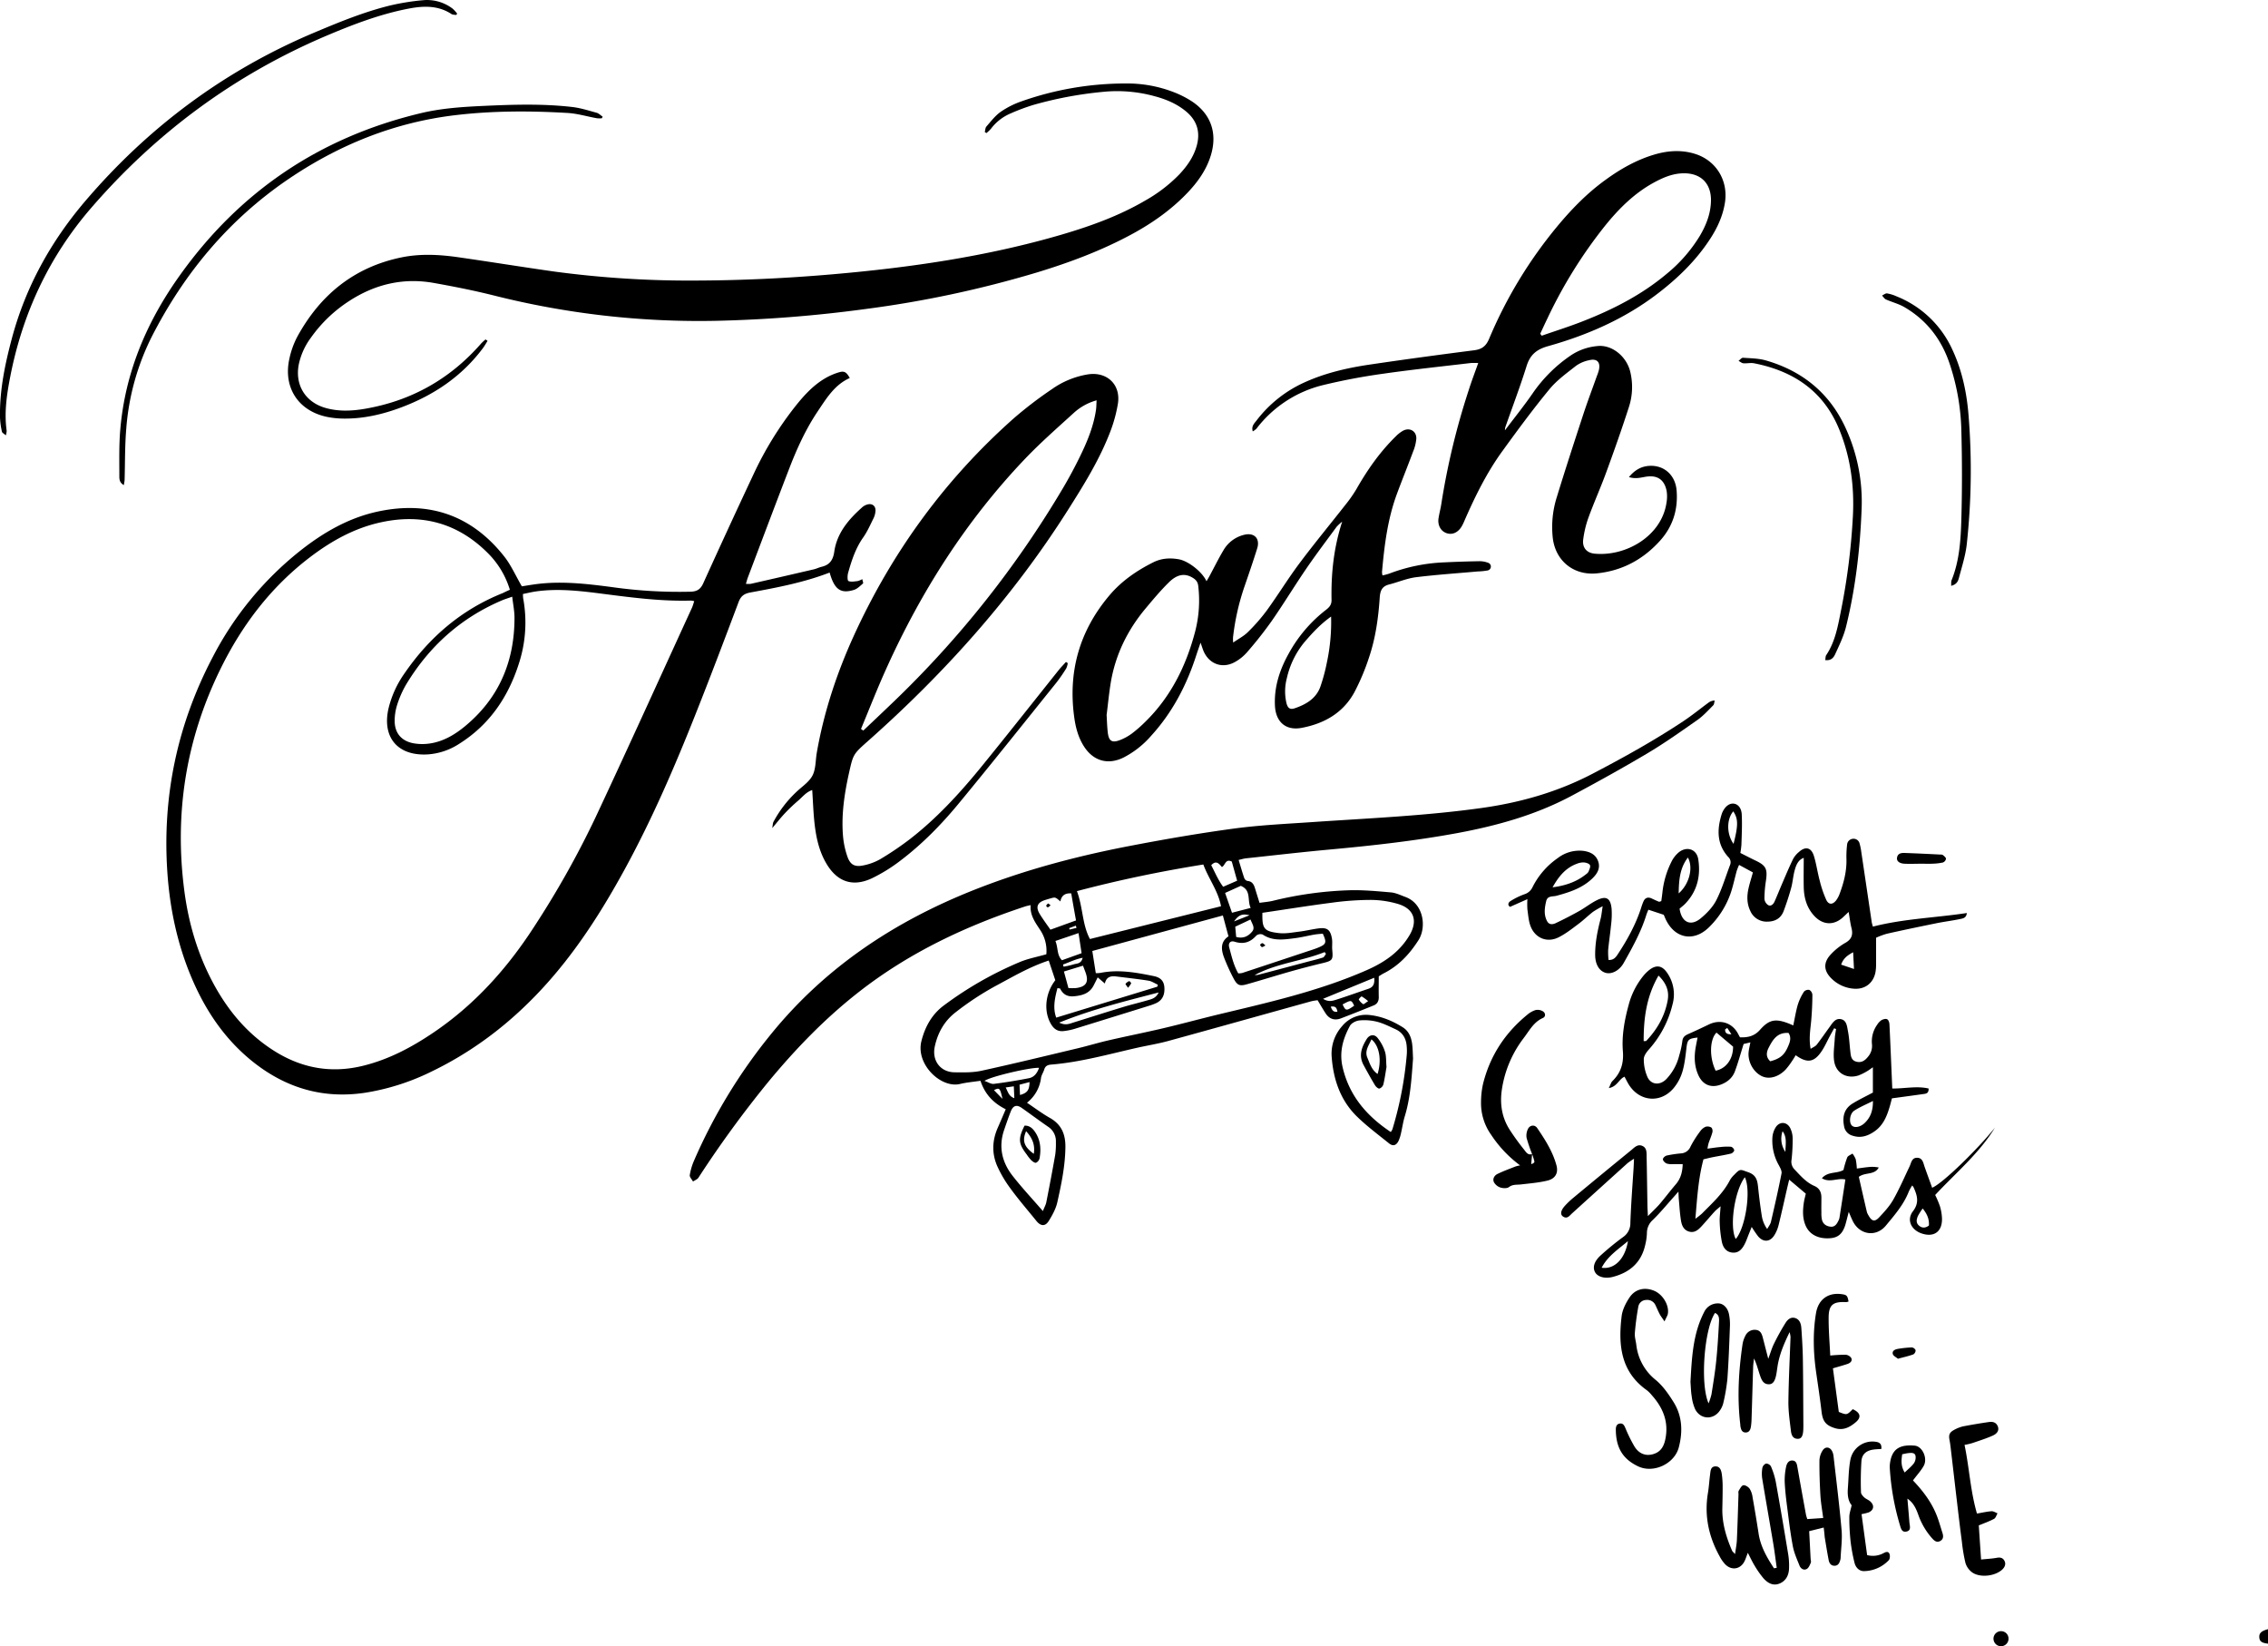 <svg id="Layer_1" data-name="Layer 1" xmlns="http://www.w3.org/2000/svg" viewBox="0 0 1405.12 1019.74"><title>flash</title><path d="M1405.12,1018.12c-3.92-.46-5.27-1.44-5.4-4s1.24-3.87,5.4-5Z" transform="translate(0)"/><path d="M323.31,363.18c2.46-.38,5.37-.88,8.29-1.28,16-2.17,31.93-.3,47.79,1.79a296.61,296.61,0,0,0,48.39,2.82c4.06-.13,6.21-1.45,7.92-5.23Q451,327.5,466.76,293.94a212.43,212.43,0,0,1,25.93-42.21c5.23-6.58,10.85-12.81,18.13-17.17a38.42,38.42,0,0,1,9.14-4c3.23-.93,4.55.06,6.51,3.59-9.5,4.2-14.55,12.77-20,20.86-7.36,11-12.83,23.06-17.58,35.4-8.62,22.37-17.05,44.81-25.54,67.23-.45,1.19-.75,2.44-1.22,4a15.28,15.28,0,0,0,3,0q19.57-4.44,39.13-9c1.62-.38,3.14-1.18,4.76-1.56,5-1.17,7.11-4.21,7.84-9.33,1.67-11.7,9-20.15,17.47-27.67a7.91,7.91,0,0,1,2.92-1.55c3-.92,5.31.78,5.16,3.87a12.62,12.62,0,0,1-1.3,4.79c-2,4-3.79,8.14-6.35,11.75-4.72,6.69-7.15,14.25-9.33,21.94-.45,1.6-.49,4.66.2,5,1.6.72,3.77.24,5.69.05a12.55,12.55,0,0,0,2.91-1.2c.21,1.18.74,2.42.43,2.68-1.77,1.51-3.56,3.38-5.67,4-8.23,2.51-12.08-.35-15-10.76-15.85,6.13-32.47,9.28-49.09,12.34-4,.73-6,2.34-7.39,6.13-8.76,23.31-17.58,46.6-26.78,69.74-12.63,31.79-26.17,63.19-42.46,93.33C377,557,364.73,577.14,350.06,595.76c-22.66,28.77-49.77,52.11-82.91,68.07a143.66,143.66,0,0,1-40.74,13c-25.76,3.94-48.65-2.65-69-18.58-18-14.12-30.34-32.52-39.07-53.45-8.6-20.62-13.13-42.19-14.65-64.42q-4.84-70.77,28.2-133.57a203.08,203.08,0,0,1,53.85-65.46c14.58-11.56,30.48-20.76,48.89-24.61,31.54-6.6,57.72,2.57,77.75,27.92C316.6,350,319.39,356.44,323.31,363.18Zm-7.43,2.13a54,54,0,0,0-13.68-22.75c-18.46-18.47-40.65-24.55-66-19.08-16.5,3.55-30.91,11.58-44.2,21.71-24.31,18.53-42.24,42.24-55.58,69.52C115.15,458.19,107.91,504,114.23,552c2.62,19.88,8.21,38.92,17.69,56.66,9.35,17.52,21.8,32.36,38.9,42.87,16.8,10.31,34.76,13.38,54.07,8.64,16-3.92,30.16-11.46,43.64-20.57,25.53-17.25,45.66-39.71,62.29-65.41a572.59,572.59,0,0,0,38.19-68c20.19-43.08,39.82-86.43,59.66-129.67.59-1.28.93-2.68,1.43-4.14a11.79,11.79,0,0,0-2-.37c-18.11.51-36-1.79-53.89-4.1-14-1.81-28.08-3.58-42.24-1.56-2.69.39-5.34,1.05-8,1.59.08,1.32.05,2.06.18,2.78a82,82,0,0,1-2.66,40.23c-6.64,20.87-18.32,38.1-37.18,49.89a40.56,40.56,0,0,1-19.37,6.45c-18.52,1.06-28.37-10.52-24.22-28.54a63.61,63.61,0,0,1,9.92-21.7c15.45-22.46,35.37-39.51,60.87-49.69C312.8,366.73,314.12,366.09,315.88,365.31Zm1.46,4.28c-2.72,1-4.49,1.51-6.19,2.22-25.68,10.89-45.4,28.64-59.69,52.45a61.61,61.61,0,0,0-5.37,12.21,33.08,33.08,0,0,0-1.58,9.83c-.07,7.61,4.05,12.66,11.61,14.09a31.2,31.2,0,0,0,9.93.17c8.54-1.19,15.75-5.49,22.25-10.89,21-17.45,30.5-40.19,30.45-67.16C318.74,378.49,317.9,374.47,317.34,369.59Z" transform="translate(0)"/><path d="M636.26,683.05c4.92,3.29,9.36,6.67,14.18,9.39,7.19,4.06,9.71,10.14,9.62,18.08-.13,11.63-2.49,22.91-5,34.15-.9,4.06-3.07,8-5.3,11.58s-5,3.27-7.63.07c-5.35-6.66-11-13.12-16-20a74.6,74.6,0,0,1-8.2-13.81c-3.51-7.82-3.29-15.91.17-23.83,1.69-3.88,3.37-7.76,5-11.6-7.78-3.82-13-9.51-15.65-17.63-4.4.67-8.65,1-12.77,2-11.86,2.72-27.43-12.27-23.83-26.55,2.24-8.91,6.5-16.65,14-22.18a222.41,222.41,0,0,1,47.4-27c4.94-2,10.29-3,16-4.63a23.18,23.18,0,0,0-3.78-15c-3.06-4.69-6.45-9.13-5.94-15.45-1.49.35-2.38.49-3.22.77-37.17,12.24-72.13,28.73-103.17,53-20.94,16.34-39.24,35.29-56.12,55.69a674.89,674.89,0,0,0-43.36,59.45c-.69,1-2.19,1.55-3.31,2.3-.73-1.36-2.23-2.83-2-4a37.22,37.22,0,0,1,2.66-9,335.21,335.21,0,0,1,47.7-78.34c34-41.84,77.27-70.25,127-89.77,30.91-12.14,62.87-20.55,95.4-26.79,21.34-4.1,42.79-7.81,64.32-10.72,16-2.15,32.2-2.9,48.33-4,35.21-2.41,70.5-3.88,105.5-8.8,23.91-3.37,46.86-9.92,68.37-21.16,19.3-10.08,38.32-20.62,56.45-32.68,5.25-3.5,10.16-7.5,15.25-11.25a6.91,6.91,0,0,1,4-1.43c-.29,1-.28,2.36-.94,3-3.15,3.15-6.18,6.54-9.8,9.07-10.19,7.14-20.38,14.36-31.07,20.71-15.66,9.3-31.62,18.12-47.69,26.69C950.89,504.94,927.29,511.48,903,516c-26.35,4.86-52.92,7.81-79.58,10.25-17.21,1.58-34.38,3.58-51.56,5.42-1.25.14-2.48.52-4.47,1,1.19,3.92,2.23,7.59,3.47,11.2a3,3,0,0,0,1.88,1.78c3.63.28,4.32,3,5.14,5.71.75,2.47,1.53,4.92,2.45,7.87,3-.45,5.77-.63,8.41-1.29a227.51,227.51,0,0,1,46.33-6.47c8.86-.34,17.8.53,26.67,1.29,3.05.26,6,1.75,9,2.84,11.32,4.16,13.18,18.74,8.07,26.74-5.54,8.68-12.24,15.85-21.48,20.53-1,.49-1.87,1.12-3.13,1.87,0,4.22-.1,8.46,0,12.69.09,2.56-.85,4.41-3.15,5.34q-10.07,4.11-20.22,8c-4,1.53-7.32.44-9.65-3.21-1.58-2.48-3.07-5-4.86-8a31.87,31.87,0,0,0-3.93.64c-29.56,8.2-59.08,16.5-88.66,24.61-6.26,1.72-12.72,2.74-19.06,4.16-17.76,4-35.33,9-53.57,10.46-2,.17-3.5.87-4.14,3-.53,1.77-1.7,3.41-2,5.2A23.1,23.1,0,0,1,636.26,683.05Zm121.37-116-80.9,22c.75,4.75,1.43,9.1,2.17,13.74a20.39,20.39,0,0,0,2.9-.17c11.21-2.28,22.19-.22,33.09,2,4.51.93,6.32,3.4,6.51,7.26.22,4.24-1.16,7.7-5.29,9.55a36,36,0,0,1-4.18,1.54q-23.14,7.21-46.31,14.36a38.28,38.28,0,0,1-6.54,1.32c-3.49.43-6-1.08-7.83-4.13-4.74-7.8-3.85-19.1,2.55-27.34-1.31-4-2.69-8.09-4.07-12.2-12.16,4-22.34,10.11-32.83,15.69a180.11,180.11,0,0,0-24.66,16.2c-7.11,5.43-11.25,12.75-13.11,21.4s3.48,15.81,12.18,15.93c5.55.07,11.27.22,16.64-.94,19.95-4.35,39.81-9.19,59.68-13.92,6.5-1.55,12.91-3.51,19.42-5,11.22-2.58,22.53-4.82,33.73-7.46s22.34-5.67,33.53-8.39C785.55,621,816.92,614,846.57,601c11.07-4.86,20.47-11.19,26.7-21.74,5.2-8.82,2.86-16.25-6.95-19.28a60.71,60.71,0,0,0-17.53-2.56,180.32,180.32,0,0,0-23.87,1.75c-14.33,1.85-28.6,4.15-42.81,6.24-.19,9.67.78,11.49,10.28,12.56,4.16.47,8.5-.41,12.73-.93,3.86-.48,7.67-1.42,11.53-1.94,5.51-.74,7.53.67,8.52,6.14.42,2.31,0,4.76.21,7.13.58,6.22.16,6.72-6.07,8.22q-9.75,2.34-19.41,5.05c-9.11,2.58-18.16,5.42-27.28,8-4.57,1.29-6,.75-8.24-3.34a118,118,0,0,1-6-13.13c-1.91-5-2.33-9.86,2.72-13.2C759.88,575.49,758.79,571.42,757.63,567.09Zm-12.1-31.57c-26.51,4.25-52.34,9.63-78.32,16.49,3.77,10.19,3.25,20.77,8.06,29.67l81.21-20.3C754.74,551.93,748.86,544.5,745.53,535.52ZM646.11,750.15c.95-2.4,1.81-3.87,2.12-5.45,1.94-9.83,3.82-19.68,5.55-29.55a49.24,49.24,0,0,0,.39-7.79,10.6,10.6,0,0,0-4.85-9.46c-5.5-3.79-10.85-7.8-16.32-11.64-3.16-2.21-5.35-1.5-6.82,2.26s-2.82,7.67-4.13,11.54c-3.53,10.42-1.22,19.94,5.33,28.31C633.08,735.66,639.42,742.43,646.11,750.15ZM819.53,578.33c-1.64.17-3.46.26-5.25.57-4,.7-8,1.71-12,2.22-6.8.87-13.66,2-20-2.25a4.15,4.15,0,0,0-3.94.63c-3.75,4.27-8,5.53-13.5,3.8-2.5-.79-4,.84-3.31,3.47,1.49,5.48,2.73,11.09,5.63,16.15a12.23,12.23,0,0,0,2.44-.24q19.83-6.54,39.63-13.14c2.64-.88,5.32-1.68,7.88-2.76C821.69,584.82,822,583.71,819.53,578.33ZM717,611.17l.33-1.23c-1.93-.86-3.79-2.17-5.81-2.5-6.58-1.05-13.22-1.75-19.84-2.59-3.29-.41-6.18,0-7.18,4.35l-4.43-3.8c-1,2-1.76,3.56-2.58,5.13-2.57,4.9-7.11,6.12-12.12,6.58-4,.37-6.8-1.13-8.55-4.72-.1-.19-.67-.15-1.69-.34-1.59,6.14-3,12.19-.75,18.28Zm-53.31-57.8c-4-.25-6.1,1.46-6.74,5-3.11-2.71-3.11-2.72-6-1.92-1.25.34-2.49.71-3.72,1.12-4.51,1.48-5.66,4.21-3.17,8.41,2,3.32,4.33,6.39,6.73,9.88l15.85-5.73C665.59,564.4,664.64,559,663.67,553.37Zm-7.46,80.06c3.78,1.85,6.2.78,8.6,0,10.26-3.19,20.5-6.47,30.79-9.6,5.14-1.56,10.38-2.78,15.54-4.3,2.38-.7,5-1.19,6.67-4.78C696.9,620.21,676.72,625.13,656.21,633.43Zm-2.36-50.58c1.76,4.25.8,8.68,4.06,11.94l12.16-4.36c-.63-4.17-1.22-8.07-1.89-12.45ZM768.72,548.7,759,553.1c1.48,4.25,2.79,8,4.27,12.27l11.58-3C772.56,557.6,775.43,551.48,768.72,548.7ZM609.91,669.52c2.29.78,4.13,2.05,5.79,1.85,7.29-.92,14.57-2.1,21.78-3.52,3.28-.65,5.14-3.22,6.26-6.42C638.35,661.11,614,666.71,609.91,669.52Zm156.55-124c-1.22-4.38-2.31-8.26-3.31-11.84-4-2-4,2.35-6.13,3.37-1.84-2.14-3.56-4.4-6.61-1.13,2.3,4.35,4.2,9.08,7.39,13.36Zm-95.52,52.64-11.8,3.61c1,3.61,1.83,6.67,2.8,10.25a36.51,36.51,0,0,0,4.67,0c6.4-.82,8.11-3.76,5.86-9.87C672,600.9,671.56,599.73,670.94,598.12Zm148.74,20.52c3.6,2.23,6.26,1.15,8.71.37,6.52-2.08,13-4.43,19.44-6.6,2.91-1,3.91-2.91,3.56-6.82Zm-42.29-14.7a11.92,11.92,0,0,0,2.08-.17q15-3.94,30-7.94c3.4-.9,6.84-1.69,10.18-2.78.78-.25,1.24-1.5,1.85-2.29l-.84-1.06C806.59,595.41,791.07,596.59,777.39,603.94ZM765.29,574c.21,2.31.4,4.41.57,6.35,4.57,1.23,7.6-.57,9.89-3.32,2-2.38,0-4.71-1-7.48ZM631.93,678.24c4.51-1.21,5.82-3,5.92-8l-6.2,1.64C631.75,674.21,631.84,676.19,631.93,678.24Zm199.87-56.1c1.9,4.13,2.32,4.16,7.17.8C837.18,619.29,837.18,619.29,831.8,622.14ZM658.59,597.42l.33,1.35A50.72,50.72,0,0,0,665,597.4c2-.69,4.83-.2,5.75-4.13C666,594.17,662.42,596.13,658.59,597.42Zm-35.52,76.17c1.42,2.73,1.88,5.42,5.35,6.65-.11-2.67-.21-4.8-.32-7.36Zm-2,7.06c-1.5-6.8-1.84-7.11-5.27-5.4ZM774.14,566.93c-4.54-1.12-6.75-.23-9.58,3.78Zm73.48,53.19a26.83,26.83,0,0,0-4-2.92c-.25-.12-1.92,1.69-1.79,1.91a8.09,8.09,0,0,0,2.71,2.86C844.94,622.19,846.09,621.08,847.62,620.12ZM666.93,574.76l-.39-1.39-4.15,1.53.26.87Zm157.53,48.79c.87,2.34,1.74,3.5,4.14,3.11C828.15,624.49,827.63,623,824.46,623.55Z" transform="translate(0)"/><path d="M915.83,224.87a43.05,43.05,0,0,0-4.72,0c-17.9,2.12-35.85,4-53.69,6.55a377.1,377.1,0,0,0-37.76,7.12,73.77,73.77,0,0,0-41.24,27,11.51,11.51,0,0,1-2.28,1.67c-1-3.3,1-5,2.38-6.8A77.24,77.24,0,0,1,807.87,237c13-5.95,26.74-9.1,40.73-11.17,21.52-3.19,43.07-6.09,64.64-8.86,4.74-.61,7.35-2.44,9.3-7.05a277.41,277.41,0,0,1,42-69.41c8.92-10.78,18.62-20.76,30-29,9.22-6.73,19-12.32,30-15.65,8.34-2.52,16.82-3.21,25.27-.65,13.33,4,21,16.54,18.87,30.27-1.29,8.25-4.69,15.62-9.2,22.54-8.84,13.57-20.33,24.62-33.15,34.35-20.14,15.27-42.94,25.21-67.07,32-7.27,2-11.29,5.31-13.51,12.47-4,12.77-8.76,25.28-13.18,37.9a8.41,8.41,0,0,0-.18,1.8c5.84-7.76,11.77-15.1,17.12-22.84a90,90,0,0,1,24-23.78,35.14,35.14,0,0,1,16.18-5.57c9.07-1,18.27,6.55,20.42,16.35a40.07,40.07,0,0,1-.8,21c-4.43,13.78-9.26,27.44-14.23,41-3.44,9.42-7.58,18.59-11,28a63.59,63.59,0,0,0-3.22,13.49c-.65,5,2.11,8.28,7.09,8.76,19.48,1.85,41.7-11,44.56-31.89a21.51,21.51,0,0,0,0-7.16c-1.45-6.86-5.76-9.69-12.65-8.64-3.2.49-6.37,1.57-10.67.26,3.65-4.44,7.65-6.64,12.55-6.95,9.27-.59,16.29,5.78,17,15.38.92,11.68-2.34,22.13-10.18,30.87-10.46,11.65-23.42,18.71-39.14,20.32-14.42,1.49-25.87-7.73-27.44-22.19A61.64,61.64,0,0,1,964.48,308c5.28-17.23,10.87-34.36,16.48-51.47,2.61-7.94,5.58-15.76,8.38-23.63a31.51,31.51,0,0,0,1.24-3.7c1.09-4.86-1.17-7.28-6-6.09a21.38,21.38,0,0,0-8.1,3.43c-5.82,4.58-12,9-16.65,14.69-10.15,12.33-19.64,25.22-29,38.14-9.77,13.43-17.06,28.29-23.68,43.49a27.68,27.68,0,0,1-1.46,3c-2.22,3.88-5.7,5.55-9.22,4.47-3.74-1.14-5.92-4.89-5.24-9.32.45-2.93,1.25-5.81,1.71-8.75a446.07,446.07,0,0,1,16.91-70.36C911.61,236.29,913.73,230.75,915.83,224.87Zm38.41-18.15.94,1.23c8.53-3,17.16-5.68,25.56-9,18.59-7.28,36.25-16.27,51.67-29.19A92.08,92.08,0,0,0,1053.18,146c4-6.81,6.81-14.07,6.84-22.09,0-10.42-6.36-16.62-16.72-16.57-6.93,0-13,2.66-18.94,5.9-11.91,6.57-21.38,16-29.83,26.44a291.08,291.08,0,0,0-35.84,57.56C957.18,200.36,955.72,203.55,954.24,206.72Z" transform="translate(0)"/><path d="M302.07,211.13c-.93,1.48-1.77,3-2.81,4.42-13.08,17.56-30.48,29.23-50.74,36.82-11.54,4.32-23.49,7.11-35.94,6.9a54.07,54.07,0,0,1-9.41-.93c-18.19-3.53-27.9-18.13-23.87-36.21a52.42,52.42,0,0,1,4.89-13.57c14.13-25.8,35-42.95,64.25-49.07,11.81-2.47,23.68-1.84,35.5-.15,19.68,2.82,39.3,6,59,8.8a627.8,627.8,0,0,0,89.54,5.63c27.71-.11,55.37-1.46,83-3.84,48-4.14,95.63-11,142-24.53,18-5.28,35.7-11.62,52-21.16A92.91,92.91,0,0,0,730.66,108c4.76-5.07,8.71-10.64,10.68-17.43,2.47-8.57.38-15.79-6.48-21.51-5.69-4.74-12.36-7.55-19.42-9.43a87.34,87.34,0,0,0-32-2.74A239.31,239.31,0,0,0,640.18,65a125.59,125.59,0,0,0-14.08,5.27,29.87,29.87,0,0,0-12.18,9.51,22.92,22.92,0,0,1-2.81,2.66l-1-.69c.32-1.14.31-2.57,1-3.37,2.79-3.19,5.44-6.7,8.84-9.1a53.55,53.55,0,0,1,12.88-6.5,193.51,193.51,0,0,1,64.53-11.07,79.68,79.68,0,0,1,30,5.44,61,61,0,0,1,10.9,5.53c12,7.9,16.09,19.78,11.92,33.5-2.77,9.12-8.17,16.63-14.66,23.41-10,10.44-21.67,18.64-34.34,25.5-18.72,10.13-38.54,17.53-58.84,23.7a670.13,670.13,0,0,1-106.18,22.63A825.5,825.5,0,0,1,444,198.71,520.15,520.15,0,0,1,305.87,183c-12.23-3.06-24.64-5.51-37.07-7.73-18.79-3.36-36.2.69-52.18,11a86.3,86.3,0,0,0-24.07,23,42.36,42.36,0,0,0-7.48,16.65c-2.34,12.53,4,23,16.29,26.67,8,2.36,16.23,2.05,24.34.69q43.41-7.33,72.43-40.56a33.22,33.22,0,0,1,2.69-2.47Z" transform="translate(0)"/><path d="M661.52,410.75a11.61,11.61,0,0,1-.91,3.21,97.68,97.68,0,0,1-6,8.71c-20.16,25.07-40.18,50.25-60.66,75.05-10.66,12.91-22.4,24.93-35.77,35.11A101.56,101.56,0,0,1,540.23,544c-12,5.65-21.69,2.19-28.37-9.3-4.68-8-6.45-17-7.37-26.09-.62-6.26-.85-12.57-1.28-19.25-3.72,1.21-6,4.25-8.68,6.55a104.63,104.63,0,0,0-8.09,7.67c-2.53,2.66-4.8,5.56-8,9.36.37-2.07.33-3,.72-3.81a71.63,71.63,0,0,1,14.16-18.53c3.48-3.35,8-6.21,10.08-10.28s1.81-9.34,2.64-14.08c4.4-25.23,12.4-49.33,23-72.59,23.68-51.77,56.51-96.85,99.15-134.63a246.21,246.21,0,0,1,23.45-17.92,53.21,53.21,0,0,1,22.53-9.23c11.73-1.73,20.28,6.39,18.42,18.16a88.21,88.21,0,0,1-4.85,17.66c-6.65,17.26-16.4,32.91-26.26,48.45-33.74,53.15-75.21,99.63-122.1,141.42-.56.49-1.12,1-1.67,1.48-9.11,8.12-9.12,8.12-11.73,19.83-2.83,12.76-4.77,25.62-3.72,38.71a52.47,52.47,0,0,0,2.74,13c1.79,5.14,4.63,6.6,10,5.44a34.63,34.63,0,0,0,10.37-3.85,188.85,188.85,0,0,0,18.45-12.48C580.11,507.05,594,492,607,476.16c16.44-20.18,32.55-40.63,48.83-61,1.43-1.79,3.05-3.43,4.58-5.14Zm-128.1,40.78,1.44,1c5.9-5.61,11.83-11.19,17.7-16.83A624.43,624.43,0,0,0,658.76,302c3.77-6.4,7.3-13,10.53-19.65,4.38-9,8.22-18.33,9.71-28.38.26-1.74.24-3.52.39-6a34.49,34.49,0,0,0-14.19,7.84c-10.29,9.39-20.82,18.59-30.41,28.67-36.38,38.25-64.33,82.18-85.93,130.2C543.39,426.78,538.55,439.22,533.42,451.53Z" transform="translate(0)"/><path d="M764,398c3.4-2.35,6.6-4,9-6.37a111.94,111.94,0,0,0,11.73-13.37c7-9.63,13.2-19.81,20.33-29.33,9.24-12.35,19.08-24.24,28.59-36.38a81.38,81.38,0,0,0,6.68-9.55c6.75-11.85,14.48-22.95,24.25-32.53a20.09,20.09,0,0,1,4.8-3.75c4.11-2.07,8.24.38,8.09,5a26.58,26.58,0,0,1-2,8c-3.23,8.71-6.72,17.32-9.95,26-5.83,15.66-7.85,32.06-9.31,48.57a11,11,0,0,0,.3,2.13,38.87,38.87,0,0,0,4.11-1.09,107.62,107.62,0,0,1,34.27-7c7.24-.36,14.49-.58,21.74-.71a15.13,15.13,0,0,1,5.4,1,2.46,2.46,0,0,1-.43,4.74,43.48,43.48,0,0,1-6.08.61c-12.76,1.14-25.57,2-38.28,3.57-5.65.72-11.07,3.09-16.64,4.5-4.34,1.11-5.51,3.77-5.8,8.09-.85,12.62-2.58,25.19-6.67,37.21a137.37,137.37,0,0,1-9.07,21.51c-7,12.81-18.71,19.38-32.62,22-9.84,1.86-16.07-3.64-16.56-13.76-.56-11.72,3-22.41,8.63-32.44A86.74,86.74,0,0,1,821.19,378c2.1-1.61,3.8-3.17,3.75-6.3-.29-16,1.2-31.89,6.59-48.57a29.37,29.37,0,0,0-3.43,3.16c-6.27,8.53-12.68,17-18.66,25.72-7.34,10.74-14.1,21.88-21.52,32.57a239.75,239.75,0,0,1-15.17,19.25,27.7,27.7,0,0,1-8.22,6.53c-7.79,4-15.89.59-19.08-7.57-.47-1.2-.86-2.44-1.65-4.72-1.07,3.15-1.89,5.43-2.63,7.73-6,18.65-14.86,35.64-28.18,50.17a57.1,57.1,0,0,1-17,13.3c-9.45,4.62-18.43,2.2-24.25-6.66-3.65-5.56-5.32-11.87-6.21-18.34-3.89-28.26,3.23-53.42,21.64-75.3,7.55-9,17-15.51,27.39-20.69,5.07-2.52,10.36-2.82,15.78-1.85,5.94,1.07,14.6,7.87,17.13,13.62.75-1.29,1.34-2.25,1.87-3.24,2.91-5.39,5.6-10.91,8.75-16.15a20.25,20.25,0,0,1,12.69-9.39c6.24-1.57,10,2.25,8.12,8.37-2.55,8.15-5.33,16.23-8.12,24.31a147.82,147.82,0,0,0-6.88,30.95A24,24,0,0,0,764,398Zm-78.41,44.72c.23,3.71.29,7.43.74,11.11.64,5.25,2.65,6.48,7.57,4.57a31.36,31.36,0,0,0,7.29-4,82.15,82.15,0,0,0,8.39-7.33c15.88-15.55,25.34-34.76,30.88-55.95a76.64,76.64,0,0,0,1.9-28.21c-.31-2.74-1.75-4.14-4.09-5.41-4.64-2.53-9.22-1.58-14.06,3.18-5.16,5.08-9.83,10.66-14.48,16.22-11.19,13.39-18.66,28.6-21.56,45.88C687.09,429.32,686.47,436,685.62,442.67Zm139-60.77c-6.62,4.78-11.22,9.82-15.75,15A53.35,53.35,0,0,0,797.27,420a32,32,0,0,0-.27,15.44c.79,3.21,2.2,4.28,5.22,3.25,7-2.4,13.31-6.07,15.89-13.59a113.31,113.31,0,0,0,4-15A119.71,119.71,0,0,0,824.67,381.9Z" transform="translate(0)"/><path d="M1029.24,558.16c.22-1.62.48-3.4.68-5.19a55.14,55.14,0,0,1,5.6-19.16,17.9,17.9,0,0,1,4.72-6c5-3.83,10.93-1.73,11.89,4.39,1.61,10.21-.56,19.61-7.87,27.37-1.13,1.21-2.49,2.21-3.69,3.27,1.2,8.45,6.79,11.2,13.09,6,3.79-3.12,7.5-7,9.69-11.29,3.5-6.9,5.71-14.45,8.48-21.73a4.41,4.41,0,0,0-1.12-5c-7.21-8-7-17.13-4-26.69.12-.35.25-.7.4-1,1.66-3.66,4.34-5.68,7.07-5.34,2.5.32,4.69,2.56,4.9,6.66.32,6.27,0,12.59-.2,18.88a49.37,49.37,0,0,1-.66,5c2.94,1.48,5.84,3,8.82,4.43,7.12,3.31,8.14,5.29,7,13a72.42,72.42,0,0,0-.89,11.09,5.17,5.17,0,0,0,2.36,3.81c1.71.87,3.17-.57,3.9-2.22,1.58-3.54,3-7.16,4.54-10.73,2.27-5.27,4.47-10.57,7-15.74a14.72,14.72,0,0,1,3.58-4.24c4-3.65,7.62-2.84,9.26,2.46,1.53,5,2.22,10.16,3.57,15.17a69.34,69.34,0,0,0,4.07,12c1.51,3.15,3.92,3.11,6.11.37a16.18,16.18,0,0,0,2.3-4.4c2.54-6.83,4.31-13.82,4.11-21.21a61.54,61.54,0,0,1,.4-8.9,3.94,3.94,0,0,1,3.65-3.67,3.83,3.83,0,0,1,4.12,3.07,33.53,33.53,0,0,1,1,4.89q3.24,21.78,6.47,43.56c.13.89.45,1.76.74,2.89,19.11-4.9,38.62-5.47,58.19-8.42-.26,3.15-2.53,3.38-4.28,3.74-4.73,1-9.54,1.58-14.27,2.53-10.37,2.11-20.73,4.26-31,6.57a46.67,46.67,0,0,0-6.66,2.47c0,5.75,0,10.92,0,16.09a27.62,27.62,0,0,1-.43,5.54c-1.44,6.68-6.62,10.49-13.42,9.92a21.84,21.84,0,0,1-13.48-6c-5.13-4.85-5.57-10-.8-15.15a37.94,37.94,0,0,1,9.1-7.25c4-2.25,4.82-5.1,3.79-9.21-.76-3-1.11-6.16-1.76-9.92-1.52,1.43-2.52,2.4-3.55,3.35-5.47,5-12.15,4.85-17.38-.52-4.93-5.07-6.76-11.44-6.89-18.34-.12-5.93,0-11.86,0-18-3.42,1.22-4.72,4.43-5.6,7.71-1,3.57-1.21,7.35-2.19,10.92-1.32,4.82-2.89,9.58-4.63,14.26-1.68,4.52-5.27,6.58-10,6.62a11,11,0,0,1-10.7-6.67c-2.11-4.36-2.16-9-1.15-13.64.71-3.25,1.74-6.42,2.78-10.18l-8.57-4.64a39.25,39.25,0,0,0-1.46,3.7c-1.18,4.3-2.11,8.68-3.46,12.93a54.26,54.26,0,0,1-13.36,21.63c-9.56,9.78-21.73,7.52-27.38-5-.37-.84-.71-1.69-1-2.37l-9.54-3.15c-.39,1-.91,2.11-1.27,3.27-3.28,10.55-8.62,20.14-14,29.7-2.63,4.68-7.28,7.07-10.91,6.21-4.09-1-6.71-5.08-6.78-11-.08-7.68,1.45-15.14,3.37-22.54.54-2.1.72-4.3,1.28-7.78a57.52,57.52,0,0,0-6,3.47c-3.08,2.4-5.88,5.16-9,7.48-4,3-8,6.19-12.43,8.36-6.93,3.39-14.12.57-17.08-6.55-1.38-3.33-1.59-7.18-2.12-10.82a49.3,49.3,0,0,1,0-6.33l-10.74,4.77c-1.67-1.06-1.21-2.69.38-3.66a44.75,44.75,0,0,1,8.46-4.13,8.21,8.21,0,0,0,5.13-4.53,48.12,48.12,0,0,1,15.59-17.9A22,22,0,0,1,980.58,527c4.28.51,8,2.12,9.56,6.54,1.47,4.26-.58,7.63-3.5,10.47-6.23,6.06-14.18,8.65-22.31,10.84-2.35.64-5.58-.16-6.39,3.3-1,4.2-1.61,8.48.59,12.51,1.27,2.33,3.57,2,5.43,1.09,4.84-2.3,9.63-4.76,14.31-7.38,3.72-2.08,7.11-4.79,10.91-6.7,5.91-3,8.64-1.39,9.28,5.3a52,52,0,0,1-.35,10c-.49,5.17-1.3,10.31-1.79,15.47a45.17,45.17,0,0,0,.24,6.18c3.33.16,4.63-1.87,5.94-3.87,5.83-8.89,10.91-18.16,14.22-28.32a38,38,0,0,1,1.52-4.19c1.07-2.27,2.85-2.74,5.09-1.7,1.49.7,3,1.42,4.49,2C1028.08,558.63,1028.49,558.37,1029.24,558.16Zm-67.36-8.54c7.71-1,14.77-3.27,20.8-8.15a4.55,4.55,0,0,0,1.5-1.6c.49-1.3,1.36-3,.86-4s-2.4-1.54-3.75-1.67A10.58,10.58,0,0,0,977,535C969.78,537.61,965.49,543.2,961.88,549.62Zm78.12,3.76c6.63-5.76,9.19-16,5.71-22.2C1040.51,538,1040.17,545.67,1040,553.38Zm34-30.68c3-11.66,2.88-15.59-.16-20.13C1069.7,507.33,1069.59,516.58,1074,522.7Zm74.62,77.5c-.19-3.81-.34-6.76-.52-10.36-3.61,1.95-6.09,3.79-7.43,7.67Z" transform="translate(0)"/><path d="M1235.92,698.53c-9.81,16-24.3,28-37,41.67a59.69,59.69,0,0,1,2.93,6.9,30.65,30.65,0,0,1,1.3,7.64c.19,8.24-5.06,11.93-12.8,9.21-6.33-2.23-9.27-8.37-5.19-13.7s2.61-9.78.42-14.75a8.52,8.52,0,0,0-.9-1.2,30.36,30.36,0,0,0-2.09,3.74c-3.16,8.14-8.83,14.6-14.26,21.16-6,7.19-16,5.77-20.29-2.54-.84-1.63-1.51-3.35-2.67-6-.75,2.91-1.27,5-1.81,7-1.66,6.2-4.44,8.89-9.59,9.3-7.31.59-12.9-2.22-15.3-7.78-2-4.61-1.82-9.44-1.12-14.26.27-1.83.79-3.61,1.22-5.55l-10.29-8.67c-.49,2-.91,3.72-1.3,5.41-1.75,7.6-3.41,15.22-5.28,22.79a22,22,0,0,1-2.57,6.14c-2.65,4.31-6.82,4.61-10.08.79a65.69,65.69,0,0,1-4-5.86l-1.72,4.28c-.84,2.06-1.55,4.2-2.55,6.18-1.57,3.11-3.66,5.8-7.64,5.45s-5.86-3.28-6.58-6.66a76.71,76.71,0,0,1-1.33-12.11c-.13-2.94.3-5.91.54-9.94-1.67,1.47-2.75,2.26-3.64,3.23-2.75,3-5.37,6.17-8.15,9.18-2.06,2.22-4.35,4.25-7.74,3.28s-4.52-3.88-5-6.81c-.72-4.38-.94-8.85-1.35-13.28-.11-1.21-.12-2.43-.23-4.66-1.46,1.66-2.25,2.57-3.06,3.47-4.21,4.7-8.23,9.6-12.74,14a10.86,10.86,0,0,0-3.73,8.23,35.56,35.56,0,0,1-1.14,7.7c-2.51,10.74-9.72,16.78-20.06,19.44-5,1.28-9.48-.1-11-3.08s-.43-6.68,3.59-10.3c4.42-4,9-7.77,13.81-11.29a10.34,10.34,0,0,0,4.55-8.86c.4-11.32,1.27-22.63,2-33.94.09-1.64.15-3.28.26-5.73a41.86,41.86,0,0,0-4,2.72Q991.14,736,974,751.54c-1.61,1.45-3,3.73-5.63,2-1.91-1.28-1.45-3.81,1.22-6.72a50.16,50.16,0,0,1,4.83-4.62q18-14.94,36.19-29.78c1.93-1.58,3.91-3.92,6.85-2.65s2.64,4.24,2.69,6.8c.21,9.85.33,19.7.5,29.56,0,2,.16,3.92.29,7.15,3.09-3.16,5.4-5.27,7.41-7.62,3.39-4,6.5-8.14,9.89-12.09,3.08-3.59,4.12-7.74,4.26-12.5-2.17,0-4.16,0-6.14,0a10.08,10.08,0,0,1-3.84-.38c-1-.45-2.25-1.67-2.27-2.59s1.39-2.12,2.38-2.35a70.37,70.37,0,0,1,8.81-1.32,6.77,6.77,0,0,0,5.92-4.25,66.61,66.61,0,0,1,5.94-9.4,8.12,8.12,0,0,1,3.34-2.82,4.46,4.46,0,0,1,3.54.41c.64.41,1,2,.73,2.94-.6,2.33-1.61,4.55-2.38,6.83a31.05,31.05,0,0,0-.68,3.36c2.9-.38,5.4-.8,7.93-1a36.12,36.12,0,0,1,6.65-.19,3,3,0,0,1,2,2.15c0,.69-1.15,1.89-2,2.08-3.79.91-7.65,1.51-11.48,2.27-1.8.36-3.59.83-5.59,1.29-3.17,11.88-3.89,23.88-5,36.81a46,46,0,0,0,4-3.14c6.38-6.48,13.22-12.57,17.45-20.87a16.1,16.1,0,0,1,2.83-3.43c3.64-3.83,3.7-3,8.47-1.38,5.6,1.94,5.73,5.94,6.22,10.38.62,5.73,1.33,11.45,2.25,17.13a18.91,18.91,0,0,0,3.26,7.67c.8-1.49,2-2.9,2.34-4.49,2.32-9.94,4.58-19.9,6.55-29.92.3-1.54-.82-3.51-1.66-5.09a30.84,30.84,0,0,1-4-17.14,13.79,13.79,0,0,1,2.25-6.67c2.59-3.58,7.06-3,8.92,1.06a14.78,14.78,0,0,1,1.38,5.9,112.13,112.13,0,0,1-.67,13.34,6.78,6.78,0,0,0,1.8,6.07c3.71,3.91,7.22,8.05,12.33,10.27,3.15,1.36,4.34,3.89,4.35,7.13s-.07,6.32,0,9.48a18.05,18.05,0,0,0,.37,4.42c.7,2.64,2.77,3.94,5.35,4.2,2.38.24,3.69-1.39,4.63-3.33a7.55,7.55,0,0,0,.83-2.06c1.24-7.84,2.43-15.69,3.68-23.83-5-1.16-9.6,2.22-14.55-.79,3.76-4.36,9.29-2.71,13.37-5.12a60.12,60.12,0,0,1,2.32-7.76c.47-1.07,2.14-1.62,3.26-2.4a15.4,15.4,0,0,1,2,3.46,38.79,38.79,0,0,1,.69,5.81c2.75-.35,4.92-.7,7.1-.9a20.12,20.12,0,0,1,6.49.26c-2.67,4.87-8.27,2.74-12.35,5.79,1.6,7.05,3.26,14.42,5,21.78a8.53,8.53,0,0,0,.94,2c2.11,3.82,3.88,4.3,6.79,1.18,3.15-3.37,6.37-6.88,8.62-10.86,3.75-6.6,6.77-13.62,10.05-20.48,1.09-2.28,1.35-5.5,4.72-5.44s3.75,3,4.6,5.5c1.53,4.38,3.14,8.71,4.71,13.07C1203.55,733,1224.81,712.3,1235.92,698.53ZM1081,729.2c-6.48,8.53-9.61,30.91-5.64,38.25C1081.44,760.54,1085,737.21,1081,729.2Zm-72.41,39.56c-6.45,5.39-12.64,9.42-16.29,16.49C1000.15,786.44,1006.82,779.8,1008.58,768.76Zm182.59-20.2a43,43,0,0,0-2.77,4.31c-1,2.07-1.61,4.37.37,6.18,1.83,1.69,4,1.77,6.25.06C1195.33,755.31,1194,752,1191.17,748.56Zm-86.8-47.88a14.38,14.38,0,0,0,1.74,12.83C1106.26,708.35,1107.16,704.39,1104.37,700.68Z" transform="translate(0)"/><path d="M1111,635.16c1-4.69,1.65-8.91,2.86-13a33.23,33.23,0,0,1,3.78-7.91,3.63,3.63,0,0,1,3.31-1.09,3.81,3.81,0,0,1,1.89,3c0,5.19-.25,10.39-.68,15.56-.48,5.7-1.63,11.37-.4,17.94,1.59-1,3-1.57,3.79-2.58,2.74-3.51,5.23-7.2,7.86-10.79,1.75-2.39,3.44-5.51,6.77-5.07,3.91.52,4.12,4.49,4.69,7.44.82,4.18,1,8.48,1.49,12.72.3,2.6.47,5.35,3.67,6.22s5.36-.66,7.24-3a10.11,10.11,0,0,0,2.5-7.7,17.74,17.74,0,0,1,3.2-12.14,9.53,9.53,0,0,1,2.63-2.83c1-.58,2.62-1.05,3.52-.62s1.41,2,1.47,3.14c.64,13.12,1.17,26.23,1.75,39.79,7.49.1,15.13-1.72,22.51,0,.11,2.92-1.45,3.17-2.93,3.38-6.43.91-12.87,1.77-19.79,2.71-.41,1.52-.83,3.27-1.34,5-1.76,6-4,11.65-9.38,15.4-4.11,2.88-8.56,4.44-13.65,2.73a7.19,7.19,0,0,1-5.28-5.85c-1.15-5.84,0-10.83,5.29-14.08,3.94-2.42,8.13-4.41,12.56-6.77V661.07c-1.57,1.08-2.5,1.84-3.54,2.41a31.57,31.57,0,0,1-5.47,2.7c-7.25,2.27-13.89-1.45-15-9-.64-4.5.14-9.22.39-13.83.11-2,.53-4,.8-5.93l-1.17-.5c-.91,1.66-1.85,3.32-2.75,5-1.57,2.94-2.93,6-4.74,8.81-4.76,7.32-9.09,8.09-16.34,2.89-.76,1.22-1.46,2.47-2.28,3.62a44.81,44.81,0,0,1-4,5.31c-4.45,4.61-10.17,6.13-14.57,4.1-5.34-2.47-9-9-8.29-15.2.19-1.78.64-3.53,1.06-5.78l-4.18,1c-1.92,6.11-3.42,11.62-5.4,16.94-1.57,4.22-5,6.94-9.2,8.37-5.87,2-10.72-.17-13.35-5.81-2.69-5.8-2.79-11.86-1.65-18,.33-1.8.69-3.6,1.06-5.48-5.74.61-6.26,1.31-6.9,6.57-.59,5-1.11,10-2.54,14.75a28.78,28.78,0,0,1-5.52,10.15c-8.29,9.64-21.56,8.09-28-2.95-.81-1.4-1.53-2.86-2.28-4.28-3.59,1.54-4.49,6.11-9.74,7.05,1-2.05,1.34-3.47,2.21-4.33,5.24-5.13,7.1-11,6.5-18.5-.77-9.65,1-19.28,3.57-28.65a47.49,47.49,0,0,1,8.93-17.81,24.35,24.35,0,0,1,3.93-3.93c4.3-3.29,7.83-2.73,10.9,1.69a23.21,23.21,0,0,1,3.43,19.68A64.23,64.23,0,0,1,1021.6,650c-1.52,1.7-3.25,4.08-3.2,6.1a27.22,27.22,0,0,0,2.37,11.25c2.38,4.77,7.85,5,11.69.95a32.31,32.31,0,0,0,7.89-14.55,56.26,56.26,0,0,0,1.91-8.69c.23-2.78,1.82-3.76,4-4.71,4.22-1.85,8.38-3.83,12.54-5.82,7.11-3.39,14.49-1,18.07,5.94.33.64.69,1.27,1.12,2.06,4.88.19,8.93-.71,12.42-4.66C1096.48,631,1100.66,630.55,1111,635.16Zm-83.47-30.9c-7.56,13.11-9.25,26.6-9.21,40.64.93-.08,1.42,0,1.59-.15,6.81-7.16,11.56-15.45,13.31-25.25C1034.19,613.83,1032.35,609,1027.49,604.26Zm35.42,58.93c6.72-1.36,10.79-7.5,10.77-14.89-3.73-3.15-7-5.9-10.29-8.68C1059.32,643.69,1058.79,654.64,1062.91,663.19Zm33.83-5.82c5.69-1.52,8.42-3.6,10.58-8.27,1.38-3,2.77-6.06.73-9.27-7-.45-9.75,4.15-12.28,9.06C1094.19,652,1094.05,654.86,1096.74,657.37Zm63.63,24.57c-4.5,2.27-8.24,3.81-11.59,6-2.73,1.75-3.4,6.85-1.73,9,1.48,1.86,5.07,1.43,7.94-1.14C1158.6,692.49,1160.42,688.42,1160.37,681.94Zm-90.31-45.22-1.3.91c-.13,2,.92,3.14,3.87,3Z" transform="translate(0)"/><path d="M282.65,9.28c-1-.18-2.16-.07-2.93-.58-8.27-5.42-17.27-5.13-26.4-3.39-18,3.44-35,10-51.79,17.13C145,46.6,96.75,82.27,56.58,128.69,30.35,159,13.9,194.28,6.29,233.61c-2.12,10.95-3.75,22-2.16,33.25a12,12,0,0,1-.51,2.8c-1.13-1-2.28-1.55-2.43-2.28A49.49,49.49,0,0,1,0,258.59c-.3-16.7,3.06-32.89,7.34-48.92,8.54-32,24.24-60.27,45.67-85.35C91.84,78.89,138.54,44.07,193.62,20.65,209.38,14,225.2,7.43,241.87,3.36A144.83,144.83,0,0,1,262.18.12a26.15,26.15,0,0,1,18.35,5.33,20.13,20.13,0,0,1,2.7,3Z" transform="translate(0)"/><path d="M372.88,73.26a17.53,17.53,0,0,1-3,0c-6.2-1.1-12.35-3-18.59-3.31-23-1.34-46.12-1.35-69.06,1.37C244.4,75.78,210,89.67,178.59,111,141.83,136,114.16,169.13,94,208.6a152.44,152.44,0,0,0-15.79,57.16c-.86,10.34-.71,20.77-1,31.15,0,1-.26,2-.48,3.58-2.86-1.58-2.8-3.92-2.79-5.95,0-9.28-.23-18.6.53-27.84,2.87-35.2,16-66.59,36.28-95.21Q166.59,92.57,260.64,70.12c12.71-3.06,25.72-3.91,38.71-4.51,18.39-.85,36.81-1.45,55.15.66,5.12.59,10.13,2.2,15.12,3.57,1.37.37,2.5,1.59,3.74,2.42Z" transform="translate(0)"/><path d="M1100.76,971.11c-.67-4.71-1.24-9.43-2-14.11-2.3-13.73-4.73-27.44-7-41.17a20.91,20.91,0,0,1,.11-6.65,3.77,3.77,0,0,1,2.29-2.63,3.58,3.58,0,0,1,3,1.72,47.81,47.81,0,0,1,3,9.52c2.7,15,5.24,30,7.71,45a43.93,43.93,0,0,1,.51,8.88c-.17,4.17-2,7.66-6,9.24s-7.33-.44-9.89-3.36a58,58,0,0,1-5.41-7.72c-1.43-2.32-2.58-4.82-4.23-8-.84,2.18-1.31,3.71-2,5.12-2.45,5.05-7.93,6.06-11.93,2.09a21.91,21.91,0,0,1-3.52-5c-6.82-12.25-9.59-25.25-7.27-39.22.64-3.84.84-7.76,1.36-11.62.29-2.16.31-4.89,3.38-4.9,2.83,0,3.5,2.55,3.85,4.72a56.48,56.48,0,0,1,.53,8.33c0,4.27-.09,8.55-.19,12.82-.22,9.31,2.4,18,6.06,26.39.2.46.69.8,1.82,2.05.46-3.41,1-6,1.13-8.63.42-9.46.69-18.92,1-28.38,0-.75-.2-1.65.14-2.2.81-1.3,1.75-3.24,2.88-3.42s3.1,1,3.92,2.21a13.06,13.06,0,0,1,1.78,5.21q2,11.24,3.74,22.53c1.23,8.1,5.2,14.87,9.53,21.49Z" transform="translate(0)"/><path d="M949.18,714.79a99.94,99.94,0,0,1-3.38-9.92,9.1,9.1,0,0,1,.73-5.36c1.15-2.64,4.23-3.12,5.84-.77,4.92,7.22,9.65,14.63,11.94,23.17,1.24,4.64-.71,8.17-5.57,9.36-5.37,1.31-11,1.74-16.48,2.39-2.52.3-5-.17-7.39,1.63-1.2.91-3.68.79-5.3.28a7.29,7.29,0,0,1-4-3.26c-1-2.07.24-4.2,2.16-5.14,3.64-1.79,7.47-3.16,11.24-4.66a23.39,23.39,0,0,1,2.8-.66A74.32,74.32,0,0,1,923.89,703a33.89,33.89,0,0,1-6.33-20.42,52.29,52.29,0,0,1,1.2-11c4.25-17.37,13.54-31.64,27.35-42.95a14.93,14.93,0,0,1,5.28-3,6.24,6.24,0,0,1,4.58.85c1.52,1,1.85,3.22-.14,4.1-5.67,2.51-8.34,7.82-11.76,12.31a69.1,69.1,0,0,0-13.6,32c-1.34,8.95,0,17.46,5,25.13a148.27,148.27,0,0,0,8.83,12.16c1.12,1.4,2.3,3.6,4.9,2.63-.19,2.09-.37,4.17-.56,6.26,1.3-.35,2-1,2-1.55A39.51,39.51,0,0,0,949.18,714.79Z" transform="translate(0)"/><path d="M1108.75,825.13c-3.32,6.8-5.77,12.64-7.09,18.94-.49,2.36-.72,4.78-1.15,7.15-.77,4.23-2.11,6.15-4.49,6.21-3.56.09-4.66-2.73-5.57-5.33-1.21-3.44-2-7-3.77-10.65-.19,1.71-.47,3.41-.53,5.12-.35,10.95-.64,21.9-1,32.85a38.54,38.54,0,0,1-.33,3.88c-.26,1.94-.88,3.89-3.15,4-2.66.08-3.12-2.14-3.47-4.22,0-.18,0-.37,0-.55-2-16.71-1.07-33.35,1.38-49.93a17,17,0,0,1,1.76-5.23,6.31,6.31,0,0,1,6.39-3.63c3,.24,3.82,2.58,4.45,5,1,3.89,2,7.79,3.33,12.92,1.44-3.87,2.24-6.72,3.54-9.32a142.36,142.36,0,0,1,7.21-13c1.26-2,3.3-3.85,6.09-2.87s3.5,3.72,3.67,6.35c.43,6.29.83,12.6.93,18.91.21,13.56.22,27.11.31,40.67,0,1.11,0,2.23-.06,3.34-.19,3.75-1.18,5.49-3.36,5.49-3.2,0-4-2.51-4.29-4.9-.72-6-1.63-12.15-1.57-18.21.15-13.37.86-26.72,1.32-40.08A20.27,20.27,0,0,0,1108.75,825.13Z" transform="translate(0)"/><path d="M1031.23,818.5c-1.57-2.34-2.36-3.31-2.93-4.4-.94-1.8-1.74-3.69-2.61-5.53a5.59,5.59,0,0,0-5.89-3.35,5,5,0,0,0-4.78,4.07,165.63,165.63,0,0,0-2.17,16.45c-.19,2.36.59,4.78.9,7.18a32.38,32.38,0,0,0,12,21.81c4.48,3.69,8,8.8,11.13,13.8,5.43,8.68,5.73,18.38,3.2,28-2.66,10.17-15.64,16.27-25.16,11.76-10.35-4.89-13.78-12.52-13.85-22.83,0-1.8.49-3.46,2.57-3.7s2.71,1.35,3.44,3a89.51,89.51,0,0,0,5.65,11.4c2.46,3.88,6.29,5.86,11,4.68s6.92-4.34,7.94-9c2.37-10.85-1.24-19.74-8.32-27.65a20,20,0,0,0-3.16-3.14c-16.24-11.54-17.65-28.22-15.51-45.84.49-4,2.61-8.17,4.93-11.62,3.56-5.29,9.58-6.48,15.36-4,5.12,2.21,9.08,8.62,8.38,13.9C1033.21,814.8,1032.34,816,1031.23,818.5Z" transform="translate(0)"/><path d="M1129.86,946.17l-9,2.26c.3,5.74.59,11.26.88,16.79,0,.92.44,2,.12,2.75-.59,1.42-1.29,3.2-2.48,3.86-1.91,1.07-3.75-.2-4.5-2.05-1.58-3.95-3.37-7.92-4.15-12.06-1.52-8-2.48-16.15-3.52-24.25-.67-5.16-1.28-10.34-1.51-15.52a39.82,39.82,0,0,1,.86-9.35c.39-2,1.49-4.12,4-3.93s2.74,2.54,3.1,4.59q2.57,14.52,5.23,29c.13.73.41,1.43.78,2.68l9.87-.67c-.62-4.87-1.45-9.4-1.72-14-.43-7.21-.65-14.44-.6-21.66a12.23,12.23,0,0,1,2-6.21c1.74-2.69,4.7-2.17,6,.8a8.73,8.73,0,0,1,.72,2.67c1.74,15.31,3.67,30.6,5,45.94.5,5.67-.36,11.47-.6,17.21a5.85,5.85,0,0,1-.17,1.1c-.48,1.89-1.27,3.66-3.51,3.73s-3.35-1.55-3.72-3.49c-.91-4.73-1.68-9.5-2.46-14.26C1130.33,950.38,1130.16,948.58,1129.86,946.17Z" transform="translate(0)"/><path d="M1217.11,895c3,14.4,3.62,28.52,7.7,42.52,3.24-.55,6.11-1.23,9-1.44,1.21-.09,2.5.83,3.75,1.29-.7,1.17-1.12,2.86-2.15,3.42-2.91,1.56-6.08,2.66-9.47,4.07.45,6.75.91,13.52,1.42,21.12,3.7-.38,6.76-.51,9.75-1.06,2.12-.39,3.75,0,4.72,1.85s.38,3.58-1,5.07c-4.27,4.45-14.12,5.72-19.16,2a11.39,11.39,0,0,1-4-5.75,104.87,104.87,0,0,1-2.2-13.13c-.94-7-1.77-14-2.6-21-1.42-12-2.79-23.94-4.2-35.91-.23-2-.46-4-.85-6-.64-3.22-.11-4.78,2.9-6.39a21.08,21.08,0,0,1,5.69-2.19c5.27-1,10.58-1.9,15.9-2.66,2.35-.34,4.51.27,5.45,2.81.81,2.18-.17,4.3-3.24,5.65-4,1.78-8.29,3.13-12.49,4.57A46.44,46.44,0,0,1,1217.11,895Z" transform="translate(0)"/><path d="M1047.31,856c.85-14.83,1.45-29.7,8.5-43.33a9.29,9.29,0,0,1,8.48-5.33c3.08-.1,5.88,2.39,6.82,6.36a31.5,31.5,0,0,1,.63,8.29c-.4,10.76-.78,21.53-1.56,32.27a115.11,115.11,0,0,1-2.52,14.79,13.58,13.58,0,0,1-2.05,4.54c-4,6.08-12.07,5.79-15.4-.71a27.58,27.58,0,0,1-2.13-8C1047.6,862,1047.55,859,1047.31,856Zm15.22-42.74c-6.66,9.77-9.34,44-4,56a40.68,40.68,0,0,0,1.8-5.58c1.08-6.79,2.2-13.58,2.91-20.4.82-8,1.31-15.93,1.73-23.91C1065.08,817.18,1065.39,814.5,1062.53,813.25Z" transform="translate(0)"/><path d="M1130.81,408.86c.24-1.33.13-2.35.57-3,5.57-8.28,7.24-17.87,9.13-27.33a406.1,406.1,0,0,0,7.45-59.16c.92-18.42-1.51-36.42-8.56-53.56-9.71-23.62-28.29-36-52.67-40.79-2.13-.41-4.44.18-6.64,0-1-.09-2-1-3-1.5.93-.68,1.91-2,2.8-1.92,4.79.34,9.75.37,14.31,1.7,22.65,6.59,39.46,20.34,49.32,42a109.17,109.17,0,0,1,9.83,49.93c-.94,24.56-3.74,49-9.63,72.87-1.44,5.87-4.17,11.47-6.7,17C1136.16,407,1134.69,409.38,1130.81,408.86Z" transform="translate(0)"/><path d="M1145.25,806.16a4.88,4.88,0,0,1-1.51.39c-8.09-.41-10.77,1.66-10.82,9.55s.61,15.49,1,23.54a92.06,92.06,0,0,1,9.55-.49,4.66,4.66,0,0,1,3.45,2c.89,1.89-.67,3.14-2.35,3.71-3,1-6,1.8-9,2.7,1.22,9,2.42,17.94,3.64,27,5,2,5,2,8.63-1.7,4.77,2.15,5.51,5,1.87,8.08s-7.66,5.26-12.76,3.72c-5.8-1.74-7.72-4.28-8.43-10.33-.94-8.1-2.18-16.17-3.34-24.25-1.74-12.21-2.12-24.47-.1-36.64,1.44-8.71,7.7-13,16-11.81C1144.13,802.05,1144.61,802.56,1145.25,806.16Z" transform="translate(0)"/><path d="M1208.81,362.86c.1-1.62-.07-2.58.24-3.35,5-12.31,5.74-25.37,6.1-38.35.5-18,.48-36.06,0-54.08a140.33,140.33,0,0,0-7.57-42.66c-5.15-14.8-14.31-26.4-27.88-34.27-3.48-2-7.55-3-11.26-4.66-1-.44-1.64-1.6-2.44-2.42,1-.48,2.18-1.47,3.15-1.33a24.33,24.33,0,0,1,5.83,1.82,64,64,0,0,1,34.63,33.1c6.12,13.14,9,27.17,10.06,41.51a421.88,421.88,0,0,1-1.19,79.06c-.8,6.95-3,13.75-4.79,20.54C1213.2,359.71,1212.38,362.05,1208.81,362.86Z" transform="translate(0)"/><path d="M875.44,655.59c-.93,12.8-1.66,24.65-5.2,36.13-1,3.35-1.48,6.89-2.29,10.32a22.08,22.08,0,0,1-1.54,4.74c-1.42,2.8-3.46,3.36-5.86,1.43-6.65-5.35-13.53-10.49-19.64-16.4C830.39,681.64,826,668.52,825,654.23a25.62,25.62,0,0,1,6.42-18.54,19.13,19.13,0,0,1,17.36-6.94c7.34.82,14,3.65,20.19,7.5,3.78,2.33,5.33,6.13,5.9,10.29C875.29,649.83,875.29,653.19,875.44,655.59Zm-13.8,45.6a9.42,9.42,0,0,0,1-1.64,224,224,0,0,0,8.93-46.46,31,31,0,0,0-.06-5c-.34-4.83-2.48-8.56-7-10.6-3.72-1.69-7.42-3.59-11.33-4.59a32.17,32.17,0,0,0-11-.83c-2.11.21-5,1.69-5.89,3.44-4.3,8-6.68,16.18-4.46,25.66C836,678.79,846.66,691.2,861.64,701.19Z" transform="translate(0)"/><path d="M1185.17,917c6.06,6.36,11.37,13.28,14.63,21.49,1.44,3.61,2.46,7.38,3.65,11.09.62,1.92.62,3.8-1.34,4.9-2.27,1.28-3.78-.16-5.23-1.79a43.5,43.5,0,0,1-8.39-14.34c-1.35-3.74-2.91-7.44-6.77-10.07.42,4.91.87,9.82,1.24,14.74.16,2.1,1.32,4.91-1.75,5.63s-3.54-2.1-4.2-4.19a155.37,155.37,0,0,1-6.17-34.49,16.21,16.21,0,0,1,.05-3.34c1.13-9,5.87-12,15.31-11.18,4.8.39,8.14,7.77,5.69,12.39C1190.26,910.87,1187.77,913.48,1185.17,917Zm-6.68-16.18c-.64,4.08-.75,7.59,1.55,11.26,2.14-2.08,4.21-3.7,5.72-5.74a6.42,6.42,0,0,0,1-4.46c-.35-2.08-2.35-2-4-1.85C1181.4,900.13,1180.15,900.46,1178.49,900.78Z" transform="translate(0)"/><path d="M1147.18,932.38c-2.33-2.84-2.65-6.68-2.34-10.65.46-5.91.45-11.92,1.59-17.71A13.89,13.89,0,0,1,1161.68,893c2.45.28,4.27,1.07,3.88,4.51-1.5.1-2.91.14-4.32.3-4.65.51-7.6,2.64-8,7.13a194.41,194.41,0,0,0-.27,19.47c0,1,1.11,2.26,2,3.08,1.08,1,2.59,1.51,3.69,2.47,2.82,2.47,2.28,5.59-1.16,6.92a36,36,0,0,1-4.2,1c1.16,8.53,2.3,16.9,3.46,25.36a13.8,13.8,0,0,0,10-1.12c1.39-.74,3-1.49,3.82.28.49,1.11.34,3.28-.44,4.05a21.64,21.64,0,0,1-15.36,6.72c-3.09,0-5.14-2.35-5.84-5.22a106.27,106.27,0,0,1-2.42-13.1,137,137,0,0,1-.79-15C1145.68,937.51,1146.58,935.18,1147.18,932.38Z" transform="translate(0)"/><path d="M1190.46,535c-3.53,0-7.06.17-10.57,0-3.26-.2-4.9-1.65-4.61-3.67.38-2.64,2.45-3.06,4.59-3,7.41.26,14.82.61,22.23,1a2.88,2.88,0,0,1,1.62.3c.78.67,1.9,1.54,1.91,2.33a3.1,3.1,0,0,1-1.9,2.28,36.26,36.26,0,0,1-6.6.75c-2.22.12-4.45,0-6.67,0Z" transform="translate(0)"/><path d="M1175.84,841.63c-1-.9-2.81-1.69-3.15-2.89-.58-2,1.31-2.91,3-3.2a64.74,64.74,0,0,1,8.77-.93,3,3,0,0,1,2.34,1.73,3,3,0,0,1-1.36,2.56C1182.49,840,1179.44,840.64,1175.84,841.63Z" transform="translate(0)"/><path d="M1239.8,1010.37a4.61,4.61,0,0,1,4.57,4.62,4.66,4.66,0,1,1-4.57-4.62Z" transform="translate(0)"/><path d="M634.73,697.25c2.91-.16,4.86,1.5,6.38,3.68,3.51,5,4,10.7,2.94,16.53a4,4,0,0,1-2.2,2.76c-.87.2-2.22-.86-3.07-1.67a28.51,28.51,0,0,1-2.73-3.5C630.92,708.3,630.7,705.39,634.73,697.25Zm1,3.4c-2.6,6-1.28,9.66,4.75,14.05C641.35,709.28,639.69,705,635.69,700.65Z" transform="translate(0)"/><path d="M784,585.64c-1.06.51-1.72,1.09-2.18,1s-.84-.92-1.25-1.43c.52-.38,1-1.06,1.55-1S783,584.86,784,585.64Z" transform="translate(0)"/><path d="M698.84,611.85c-.76-1.19-1.69-2.2-1.51-2.46a5.19,5.19,0,0,1,2.27-1.67c.2-.08,1.31,1.1,1.2,1.39A13.48,13.48,0,0,1,698.84,611.85Z" transform="translate(0)"/><path d="M650.91,560.78c-.74.56-1.2,1.1-1.75,1.23-.28.06-1.1-.82-1-1a3.13,3.13,0,0,1,1.25-1.37C649.57,559.58,650.14,560.22,650.91,560.78Z" transform="translate(0)"/><path d="M859,660.9c-.54,3.17-1.06,7-1.94,10.8a4,4,0,0,1-2.45,2.57c-.77.14-2.14-1.1-2.71-2-2.48-4.12-4.81-8.33-7.11-12.56-3.18-5.85-1.2-11.16,2-16.2,1.66-2.61,4.6-3.11,6.58-.72a26.36,26.36,0,0,1,4.67,8.6C858.91,654.09,858.67,657.21,859,660.9Zm-9.33-17.1c-1.73,3.9-4.3,7.16-2.53,11.35,1.55,3.65,2.66,7.59,6.33,10.09C856.12,656.67,854.6,647.76,849.66,643.8Z" transform="translate(0)"/></svg>